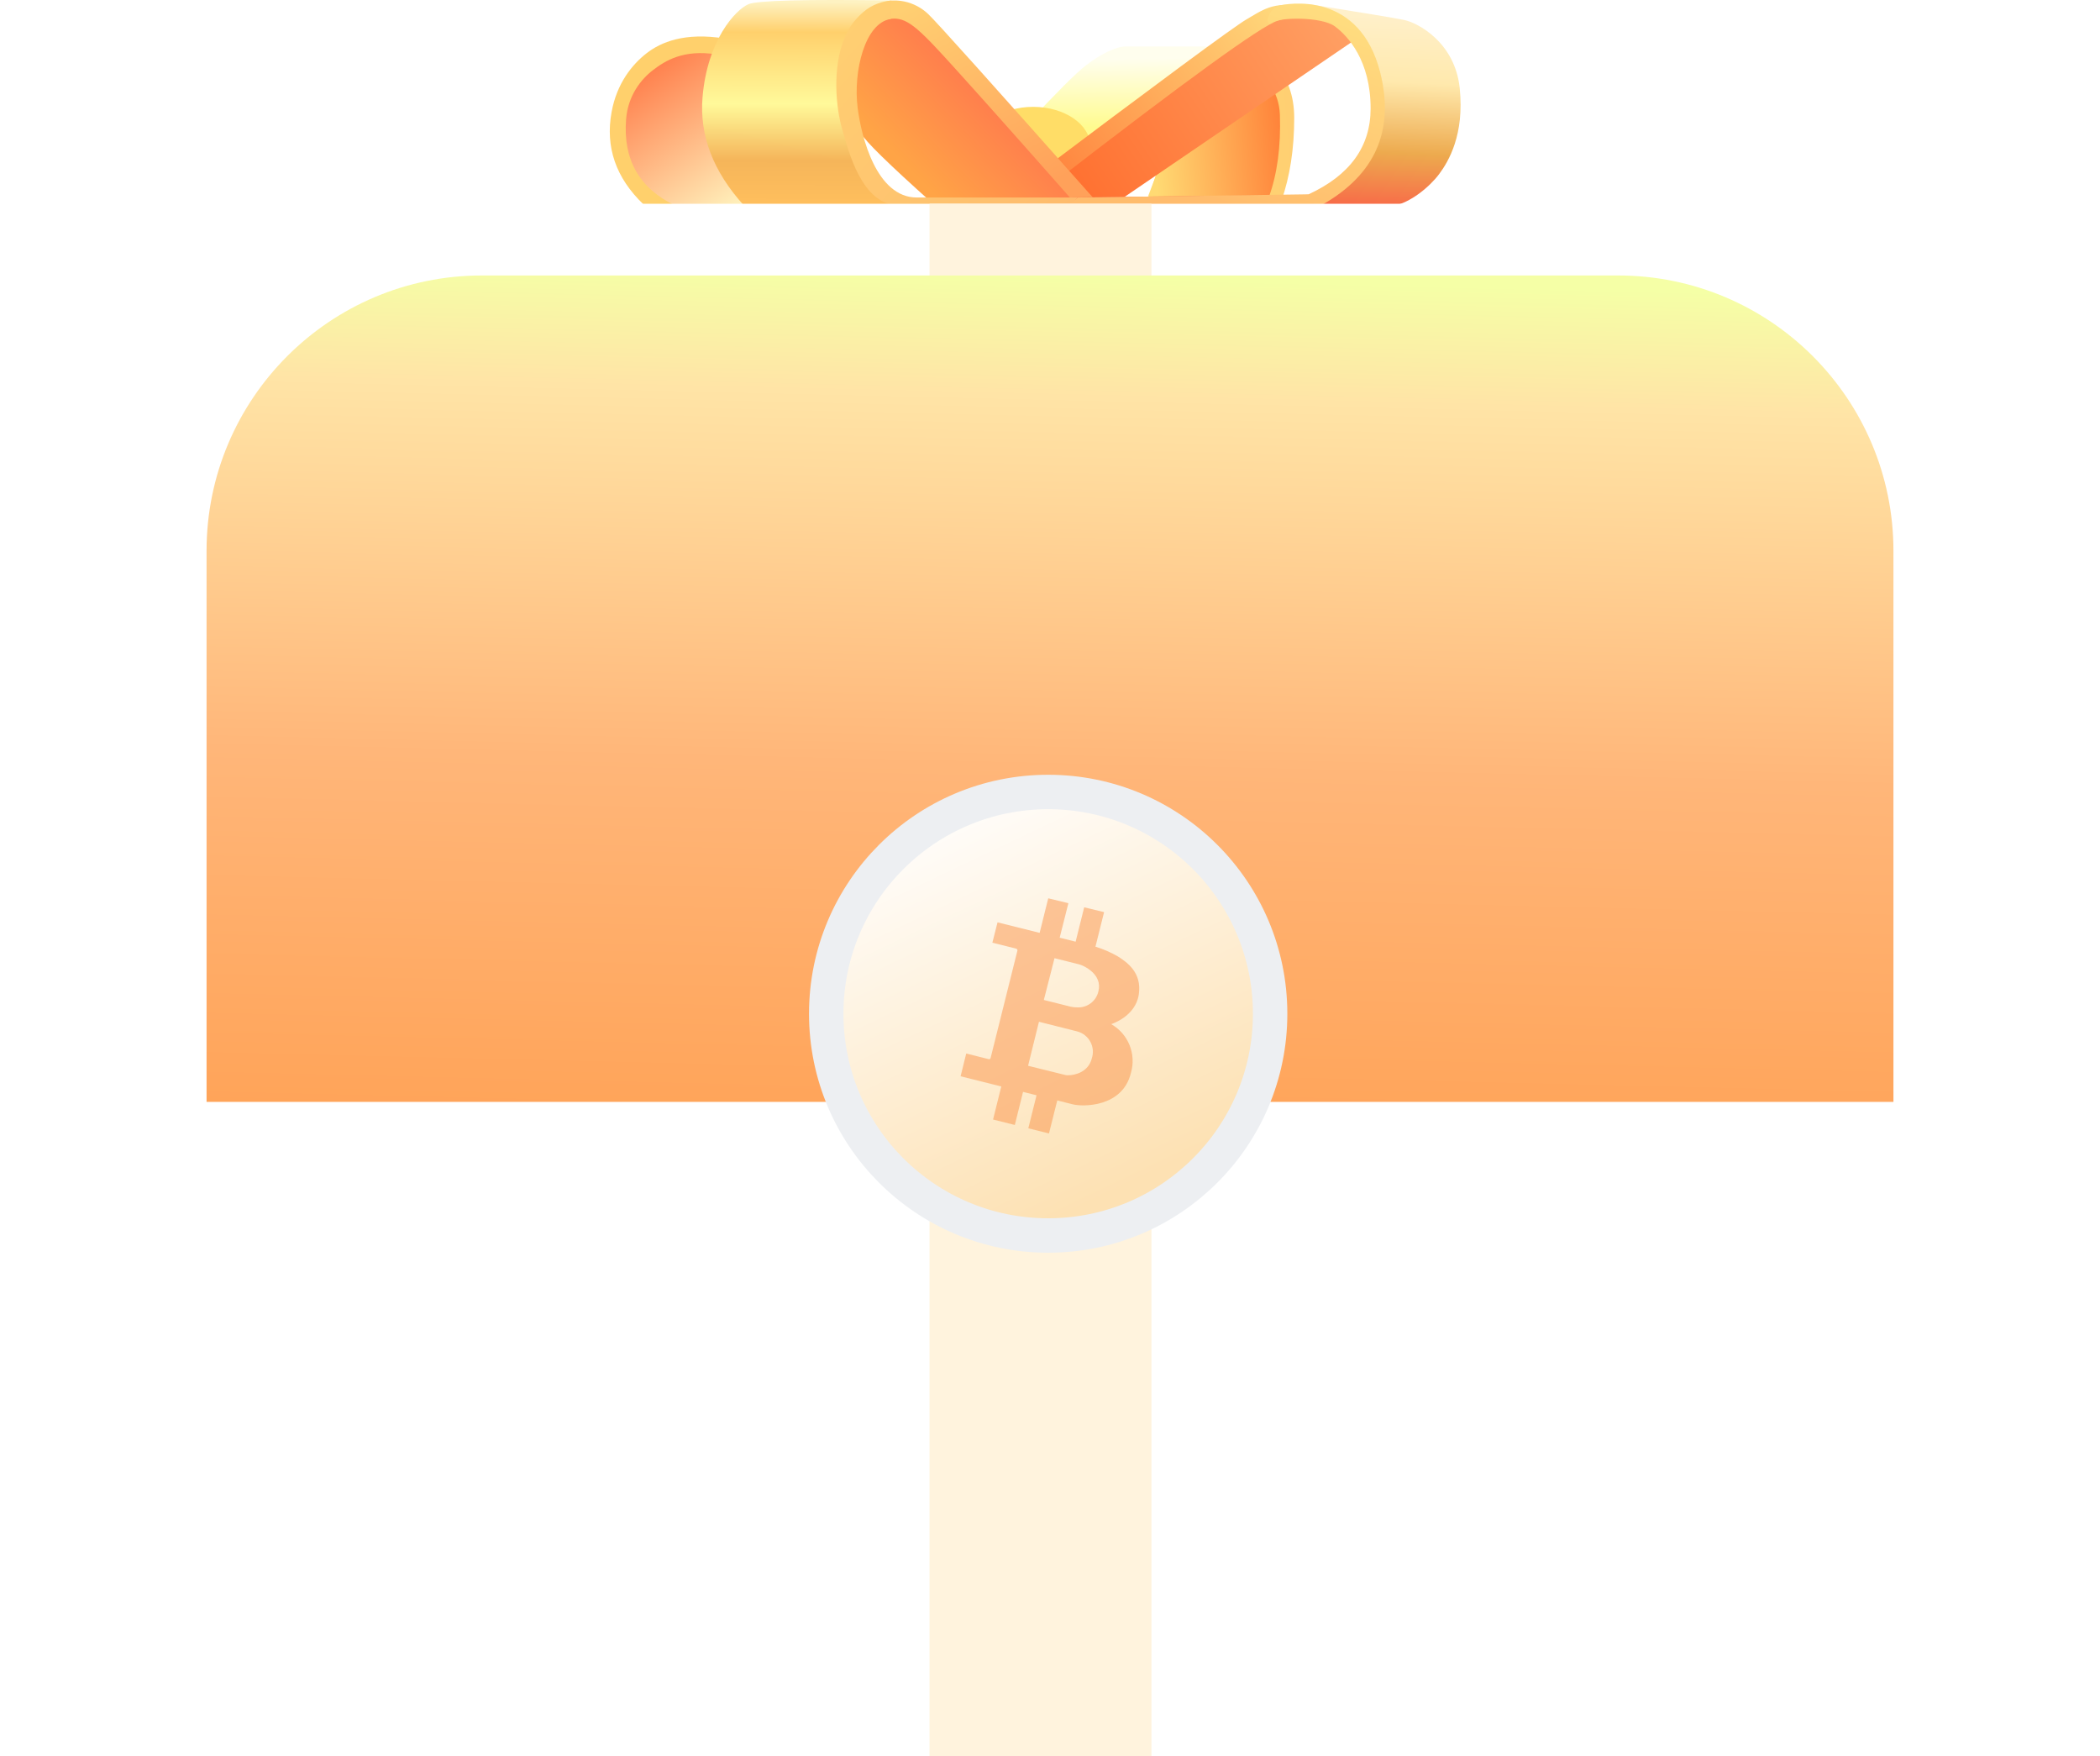 <svg xmlns="http://www.w3.org/2000/svg" xmlns:xlink="http://www.w3.org/1999/xlink" fill="none" version="1.1" width="61" height="51" viewBox="0 0 61 51"><defs><linearGradient x1="0.192" y1="0.137" x2="0.726" y2="1.084" id="master_svg0_606_37773"><stop offset="0%" stop-color="#FF804D" stop-opacity="1"/><stop offset="100%" stop-color="#FFEFBA" stop-opacity="1"/></linearGradient><linearGradient x1="0.502" y1="0.016" x2="0.5" y2="1" id="master_svg1_606_37760"><stop offset="0%" stop-color="#FEF2C2" stop-opacity="1"/><stop offset="14.946%" stop-color="#FFD06C" stop-opacity="1"/><stop offset="50%" stop-color="#FFF99A" stop-opacity="1"/><stop offset="77.827%" stop-color="#F5B55A" stop-opacity="1"/><stop offset="100%" stop-color="#FFBF5D" stop-opacity="1"/></linearGradient><linearGradient x1="1" y1="0.57" x2="0.034" y2="0.657" id="master_svg2_606_37720"><stop offset="0%" stop-color="#FFCF72" stop-opacity="1"/><stop offset="100%" stop-color="#FFDA73" stop-opacity="1"/></linearGradient><linearGradient x1="1" y1="0.57" x2="0.035" y2="0.671" id="master_svg3_606_37751"><stop offset="0%" stop-color="#FF833A" stop-opacity="1"/><stop offset="100%" stop-color="#FFDA73" stop-opacity="1"/></linearGradient><linearGradient x1="0.411" y1="0.114" x2="0.427" y2="0.716" id="master_svg4_606_37754"><stop offset="0%" stop-color="#FFFEEE" stop-opacity="1"/><stop offset="100%" stop-color="#FFFB8F" stop-opacity="1"/></linearGradient><linearGradient x1="0.177" y1="0.958" x2="1.125" y2="0.594" id="master_svg5_606_37766"><stop offset="0%" stop-color="#FF7030" stop-opacity="1"/><stop offset="100%" stop-color="#FF9F63" stop-opacity="1"/></linearGradient><linearGradient x1="0.177" y1="0.958" x2="1.131" y2="0.527" id="master_svg6_606_37757"><stop offset="0%" stop-color="#FF8841" stop-opacity="1"/><stop offset="100%" stop-color="#FFDC7E" stop-opacity="1"/></linearGradient><linearGradient x1="0.295" y1="0.035" x2="0.855" y2="0.887" id="master_svg7_606_37717"><stop offset="0%" stop-color="#FFCF72" stop-opacity="1"/><stop offset="100%" stop-color="#FFA15A" stop-opacity="1"/></linearGradient><linearGradient x1="0.59" y1="0.439" x2="0.201" y2="0.76" id="master_svg8_606_37745"><stop offset="0%" stop-color="#FF7F4D" stop-opacity="1"/><stop offset="100%" stop-color="#FFA446" stop-opacity="1"/></linearGradient><linearGradient x1="0.764" y1="0.043" x2="0.681" y2="0.997" id="master_svg9_606_37726"><stop offset="0%" stop-color="#FFF0CA" stop-opacity="1"/><stop offset="34.247%" stop-color="#FFE9AD" stop-opacity="1"/><stop offset="70.548%" stop-color="#EDAA4E" stop-opacity="1"/><stop offset="100%" stop-color="#F86748" stop-opacity="1"/></linearGradient><linearGradient x1="0.124" y1="0.041" x2="1.126" y2="0.809" id="master_svga_606_37723"><stop offset="0%" stop-color="#FFCF72" stop-opacity="1"/><stop offset="100%" stop-color="#FEBB6D" stop-opacity="1"/></linearGradient><linearGradient x1="0.719" y1="0.005" x2="0.257" y2="0.87" id="master_svgb_606_37748"><stop offset="0%" stop-color="#FFDE80" stop-opacity="1"/><stop offset="100%" stop-color="#FFBC6D" stop-opacity="1"/></linearGradient><filter id="master_svgc_673_50961" filterUnits="objectBoundingBox" color-interpolation-filters="sRGB" x="-0.163" y="-0.25" width="1.327" height="1.667"><feFlood flood-opacity="0" result="BackgroundImageFix"/><feColorMatrix in="SourceAlpha" type="matrix" values="0 0 0 0 0 0 0 0 0 0 0 0 0 0 0 0 0 0 127 0"/><feOffset dy="2" dx="0"/><feGaussianBlur stdDeviation="2"/><feColorMatrix type="matrix" values="0 0 0 0 0.339 0 0 0 0 0.196 0 0 0 0 0.062 0 0 0 0.2 0"/><feBlend mode="normal" in2="BackgroundImageFix" result="effect1_dropShadow"/><feBlend mode="normal" in="SourceGraphic" in2="effect1_dropShadow" result="shape"/></filter><linearGradient x1="0.37" y1="-0.008" x2="0.316" y2="1.121" id="master_svgd_673_46390"><stop offset="0%" stop-color="#F5FFA6" stop-opacity="1"/><stop offset="12.857%" stop-color="#FFE4A6" stop-opacity="1"/><stop offset="52.771%" stop-color="#FFB679" stop-opacity="1"/><stop offset="99.286%" stop-color="#FFA052" stop-opacity="1"/><stop offset="100%" stop-color="#FF856C" stop-opacity="1"/></linearGradient><filter id="master_svge_673_50960" filterUnits="objectBoundingBox" color-interpolation-filters="sRGB" x="-0.62" y="-0.621" width="2.241" height="2.242"><feFlood flood-opacity="0" result="BackgroundImageFix"/><feColorMatrix in="SourceAlpha" type="matrix" values="0 0 0 0 0 0 0 0 0 0 0 0 0 0 0 0 0 0 127 0"/><feOffset dy="0" dx="0"/><feGaussianBlur stdDeviation="2"/><feColorMatrix type="matrix" values="0 0 0 0 0.188 0 0 0 0 0.192 0 0 0 0 0.2 0 0 0 0.3 0"/><feBlend mode="normal" in2="BackgroundImageFix" result="effect1_dropShadow"/><feBlend mode="normal" in="SourceGraphic" in2="effect1_dropShadow" result="shape"/></filter><linearGradient x1="0.749" y1="0.931" x2="0.306" y2="0" id="master_svgf_673_43559"><stop offset="6.89%" stop-color="#FDE1B3" stop-opacity="1"/><stop offset="100%" stop-color="#FFFEFD" stop-opacity="1"/></linearGradient><clipPath id="master_svgg_676_40983"><rect x="26" y="25" width="9" height="9" rx="0"/></clipPath></defs><g><g><g><g><path d="M17.765,3.255Q17.487,4.779,18.689,5.933L21.787,5.98Q19.886,3.842,21.042,1.117C19.886,0.933,19.198,1.223,18.782,1.546C18.366,1.869,17.917,2.417,17.765,3.255Z" fill="#FFD06C" fill-opacity="1"/></g><g><path d="M18.187,3.463Q18.048,5.218,19.608,5.967L21.781,5.967Q19.932,4.027,20.81,1.579C19.849,1.429,19.319,1.767,18.973,2.032C18.626,2.296,18.241,2.77,18.187,3.463Z" fill="url(#master_svg0_606_37773)" fill-opacity="1"/></g></g><g><path d="M20.407,2.826Q20.269,4.489,21.609,5.967L26.048,5.967C25.216,5.643,24.615,4.165,24.476,3.565C24.337,2.965,24.347,1.981,24.569,1.441Q24.985,0.425,25.933,0.013Q22.118,-0.04,21.742,0.121C21.366,0.282,20.546,1.163,20.407,2.826Z" fill="url(#master_svg1_606_37760)" fill-opacity="1"/></g><g><path d="M33.348,5.702L37.224,5.827Q37.594,4.765,37.594,3.426C37.594,2.087,36.762,1.44,35.929,1.394Q35.097,1.348,34.677,2.22L33.348,5.702Z" fill="url(#master_svg2_606_37720)" fill-opacity="1"/></g><g><path d="M33.366,5.735L36.854,5.735Q37.224,4.719,37.178,3.334C37.131,1.948,35.513,1.44,35.236,1.44Q34.958,1.44,34.476,2.318L33.366,5.735Z" fill="url(#master_svg3_606_37751)" fill-opacity="1"/></g><g><path d="M29.826,3.612L30.705,4.628L35.143,1.349L32.693,1.349C32.415,1.349,31.953,1.58,31.537,1.903Q31.121,2.226,29.826,3.612Z" fill="url(#master_svg4_606_37754)" fill-opacity="1"/></g><g><ellipse cx="30.011" cy="4.258" rx="1.664" ry="1.155" fill="#FFDD67" fill-opacity="1"/></g><g><path d="M29.456,5.92L32.369,5.92L39.258,1.225Q39.469,1.105,39.479,0.97Q39.499,0.69,38.657,0.347Q37.501,0.024,36.41,0.818L29.456,5.92Z" fill="url(#master_svg5_606_37766)" fill-opacity="1"/></g><g><path d="M29.641,5.412L30.474,5.412Q36.41,0.818,37.109,0.604Q37.807,0.389,38.241,0.286C37.174,-0.013,36.816,0.2,36.332,0.489C36.291,0.513,36.25,0.538,36.207,0.563Q35.652,0.886,29.641,5.412Z" fill="url(#master_svg6_606_37757)" fill-opacity="1"/></g><g><path d="M24.371,2.115C24.371,2.715,24.463,3.085,24.648,3.454Q24.833,3.824,27.145,5.866L31.861,5.866Q27.33,0.757,26.96,0.406C26.59,0.055,25.989,-0.129,25.388,0.148C24.787,0.425,24.417,1.191,24.371,2.115Z" fill="url(#master_svg7_606_37717)" fill-opacity="1"/></g><g><path d="M24.787,2.447C24.787,3.279,24.862,3.567,25.018,3.879Q25.173,4.191,27.069,5.888L31.213,5.888Q27.931,2.17,27.145,1.339C26.359,0.508,26.127,0.462,25.619,0.6C25.11,0.739,24.787,1.616,24.787,2.447Z" fill="url(#master_svg8_606_37745)" fill-opacity="1"/></g><g><path d="M30.474,5.967Q39.952,6.075,40.46,5.982C40.969,5.89,41.524,5.428,41.801,5.059C42.079,4.689,42.541,3.904,42.402,2.565C42.264,1.225,41.182,0.661,40.784,0.579Q40.386,0.497,38.022,0.121Q40.322,1.733,39.998,3.535Q39.674,5.336,38.01,5.659L30.797,5.736L30.474,5.967Z" fill="url(#master_svg9_606_37726)" fill-opacity="1"/></g><g><path d="M24.536,1.087C24.166,1.965,24.283,3.139,24.463,3.75C24.644,4.361,25.018,5.967,26.128,5.967L31.075,5.967L31.306,5.736Q27.048,5.736,26.631,5.736C25.462,5.736,25.02,3.985,24.912,3.127C24.779,2.061,25.127,0.658,25.879,0.55L25.879,0.014Q24.906,0.21,24.536,1.087Z" fill="url(#master_svga_606_37723)" fill-opacity="1"/></g><g><path d="M31.028,5.967L38.287,6.013Q40.645,4.746,40.137,2.299C39.628,-0.149,37.662,0.067,37.224,0.147C36.786,0.228,36.732,0.819,36.947,0.658C37.162,0.497,38.39,0.481,38.774,0.765C39.158,1.048,39.813,1.764,39.813,3.149Q39.813,4.812,38.01,5.643L31.306,5.736L31.028,5.967Z" fill="url(#master_svgb_606_37748)" fill-opacity="1"/></g></g><g><rect x="6" y="5.917" width="49" height="45.083" rx="8" fill="#FFFFFF" fill-opacity="1"/></g><g><rect x="27" y="5.917" width="6.447" height="45.083" rx="0" fill="#FFF3DD" fill-opacity="1"/></g><g filter="url(#master_svgc_673_50961)"><path d="M6 14C6 9.582 9.582 6 14 6L47 6C51.418 6 55 9.582 55 14L55 30C55 30 55 30 55 30L6 30C6 30 6 30 6 30Z" fill="url(#master_svgd_673_46390)" fill-opacity="1"/></g><g><g filter="url(#master_svge_673_50960)"><ellipse cx="30.447" cy="29.763" rx="6.447" ry="6.44" fill="#EDEFF2" fill-opacity="1"/><path d="M30.447,36.203Q30.606,36.203,30.764,36.195Q30.922,36.188,31.079,36.172Q31.237,36.157,31.393,36.133Q31.55,36.11,31.705,36.079Q31.86,36.048,32.014,36.01Q32.167,35.972,32.319,35.926Q32.47,35.88,32.619,35.827Q32.768,35.773,32.915,35.713Q33.061,35.652,33.204,35.585Q33.347,35.517,33.487,35.443Q33.626,35.368,33.762,35.287Q33.898,35.206,34.029,35.118Q34.161,35.03,34.288,34.936Q34.415,34.841,34.538,34.741Q34.66,34.641,34.777,34.535Q34.894,34.429,35.006,34.317Q35.118,34.205,35.225,34.088Q35.331,33.971,35.431,33.848Q35.532,33.726,35.626,33.599Q35.72,33.472,35.808,33.341Q35.896,33.209,35.977,33.074Q36.059,32.938,36.133,32.799Q36.208,32.659,36.276,32.516Q36.343,32.373,36.404,32.227Q36.465,32.081,36.518,31.932Q36.571,31.784,36.617,31.632Q36.663,31.481,36.702,31.328Q36.74,31.174,36.771,31.019Q36.802,30.864,36.825,30.708Q36.848,30.551,36.864,30.394Q36.879,30.237,36.887,30.079Q36.895,29.921,36.895,29.763Q36.895,29.605,36.887,29.447Q36.879,29.289,36.864,29.131Q36.848,28.974,36.825,28.818Q36.802,28.661,36.771,28.506Q36.74,28.351,36.702,28.198Q36.663,28.044,36.617,27.893Q36.571,27.742,36.518,27.593Q36.465,27.444,36.404,27.298Q36.343,27.152,36.276,27.009Q36.208,26.866,36.133,26.727Q36.059,26.587,35.977,26.452Q35.896,26.316,35.808,26.185Q35.72,26.053,35.626,25.926Q35.532,25.799,35.431,25.677Q35.331,25.555,35.225,25.438Q35.118,25.32,35.006,25.209Q34.894,25.097,34.777,24.991Q34.66,24.884,34.538,24.784Q34.415,24.684,34.288,24.59Q34.161,24.496,34.029,24.408Q33.898,24.32,33.762,24.239Q33.626,24.157,33.487,24.083Q33.347,24.008,33.204,23.941Q33.061,23.873,32.915,23.813Q32.768,23.752,32.619,23.699Q32.47,23.645,32.319,23.6Q32.167,23.554,32.014,23.515Q31.86,23.477,31.705,23.446Q31.55,23.415,31.393,23.392Q31.237,23.369,31.079,23.353Q30.922,23.338,30.764,23.33Q30.606,23.322,30.447,23.322Q30.289,23.322,30.131,23.33Q29.973,23.338,29.815,23.353Q29.658,23.369,29.501,23.392Q29.345,23.415,29.19,23.446Q29.034,23.477,28.881,23.515Q28.727,23.554,28.576,23.6Q28.424,23.645,28.275,23.699Q28.126,23.752,27.98,23.813Q27.834,23.873,27.691,23.941Q27.548,24.008,27.408,24.083Q27.269,24.157,27.133,24.239Q26.997,24.32,26.865,24.408Q26.734,24.496,26.607,24.59Q26.48,24.684,26.357,24.784Q26.235,24.884,26.118,24.991Q26,25.097,25.888,25.209Q25.776,25.32,25.67,25.438Q25.564,25.555,25.463,25.677Q25.363,25.799,25.269,25.926Q25.175,26.053,25.087,26.185Q24.999,26.316,24.917,26.452Q24.836,26.587,24.761,26.727Q24.687,26.866,24.619,27.009Q24.551,27.152,24.491,27.298Q24.43,27.444,24.377,27.593Q24.324,27.742,24.278,27.893Q24.232,28.044,24.193,28.198Q24.155,28.351,24.124,28.506Q24.093,28.661,24.07,28.818Q24.047,28.974,24.031,29.131Q24.016,29.289,24.008,29.447Q24,29.605,24,29.763Q24,29.921,24.008,30.079Q24.016,30.237,24.031,30.394Q24.047,30.551,24.07,30.708Q24.093,30.864,24.124,31.019Q24.155,31.174,24.193,31.328Q24.232,31.481,24.278,31.632Q24.324,31.784,24.377,31.932Q24.43,32.081,24.491,32.227Q24.551,32.373,24.619,32.516Q24.687,32.659,24.761,32.799Q24.836,32.938,24.917,33.074Q24.999,33.209,25.087,33.341Q25.175,33.472,25.269,33.599Q25.363,33.726,25.463,33.848Q25.564,33.971,25.67,34.088Q25.776,34.205,25.888,34.317Q26,34.429,26.118,34.535Q26.235,34.641,26.357,34.741Q26.48,34.841,26.607,34.936Q26.734,35.03,26.865,35.118Q26.997,35.206,27.133,35.287Q27.269,35.368,27.408,35.443Q27.548,35.517,27.691,35.585Q27.834,35.652,27.98,35.713Q28.126,35.773,28.275,35.827Q28.424,35.88,28.576,35.926Q28.727,35.972,28.881,36.01Q29.034,36.048,29.19,36.079Q29.345,36.11,29.501,36.133Q29.658,36.157,29.815,36.172Q29.973,36.188,30.131,36.195Q30.289,36.203,30.447,36.203ZM34.3,25.916Q35.895,27.51,35.895,29.763Q35.895,32.016,34.3,33.609Q32.704,35.203,30.447,35.203Q28.191,35.203,26.595,33.609Q25,32.016,25,29.763Q25,27.51,26.595,25.916Q28.191,24.322,30.447,24.322Q32.704,24.322,34.3,25.916Z" fill-rule="evenodd" fill="#BFC2CC" fill-opacity="1"/></g><g><ellipse cx="30.447" cy="29.44" rx="6.447" ry="6.44" fill="url(#master_svgf_673_43559)" fill-opacity="1"/><ellipse cx="30.447" cy="29.44" rx="6.447" ry="6.44" fill-opacity="0" stroke-opacity="1" stroke="#EDEFF2" fill="none" stroke-width="1"/></g></g><g clip-path="url(#master_svgg_676_40983)"><g><path d="M28.78,30.705C28.77,30.746,28.765,30.77,28.708,30.756L28.067,30.595L27.903,31.256L29.085,31.552L28.846,32.512L29.478,32.67L29.717,31.709L30.109,31.808L29.87,32.767L30.47,32.917L30.711,31.957L31.162,32.071C31.463,32.145,32.604,32.159,32.85,31.162C33.012,30.613,32.775,30.025,32.277,29.742C32.277,29.742,32.981,29.527,33.079,28.883C33.177,28.239,32.729,27.939,32.469,27.774C32.264,27.656,32.047,27.562,31.82,27.493L32.071,26.489L31.493,26.349L31.245,27.347L30.781,27.232L31.034,26.229L30.449,26.088L30.199,27.091L28.976,26.786L28.826,27.377L29.497,27.544C29.565,27.561,29.556,27.594,29.551,27.617L28.78,30.705ZM30.631,27.827L31.344,28.005C31.466,28.036,32.036,28.286,31.906,28.791C31.841,29.079,31.575,29.276,31.28,29.255C31.222,29.255,31.164,29.249,31.107,29.237L30.321,29.04L30.631,27.827ZM30.179,29.673L31.293,29.954C31.632,30.045,31.825,30.403,31.715,30.736C31.615,31.138,31.22,31.227,31.024,31.227C30.996,31.228,30.967,31.225,30.939,31.218L29.863,30.951L30.179,29.673Z" fill="#F9934A" fill-opacity="0.51" style="mix-blend-mode:passthrough"/></g></g></g></svg>